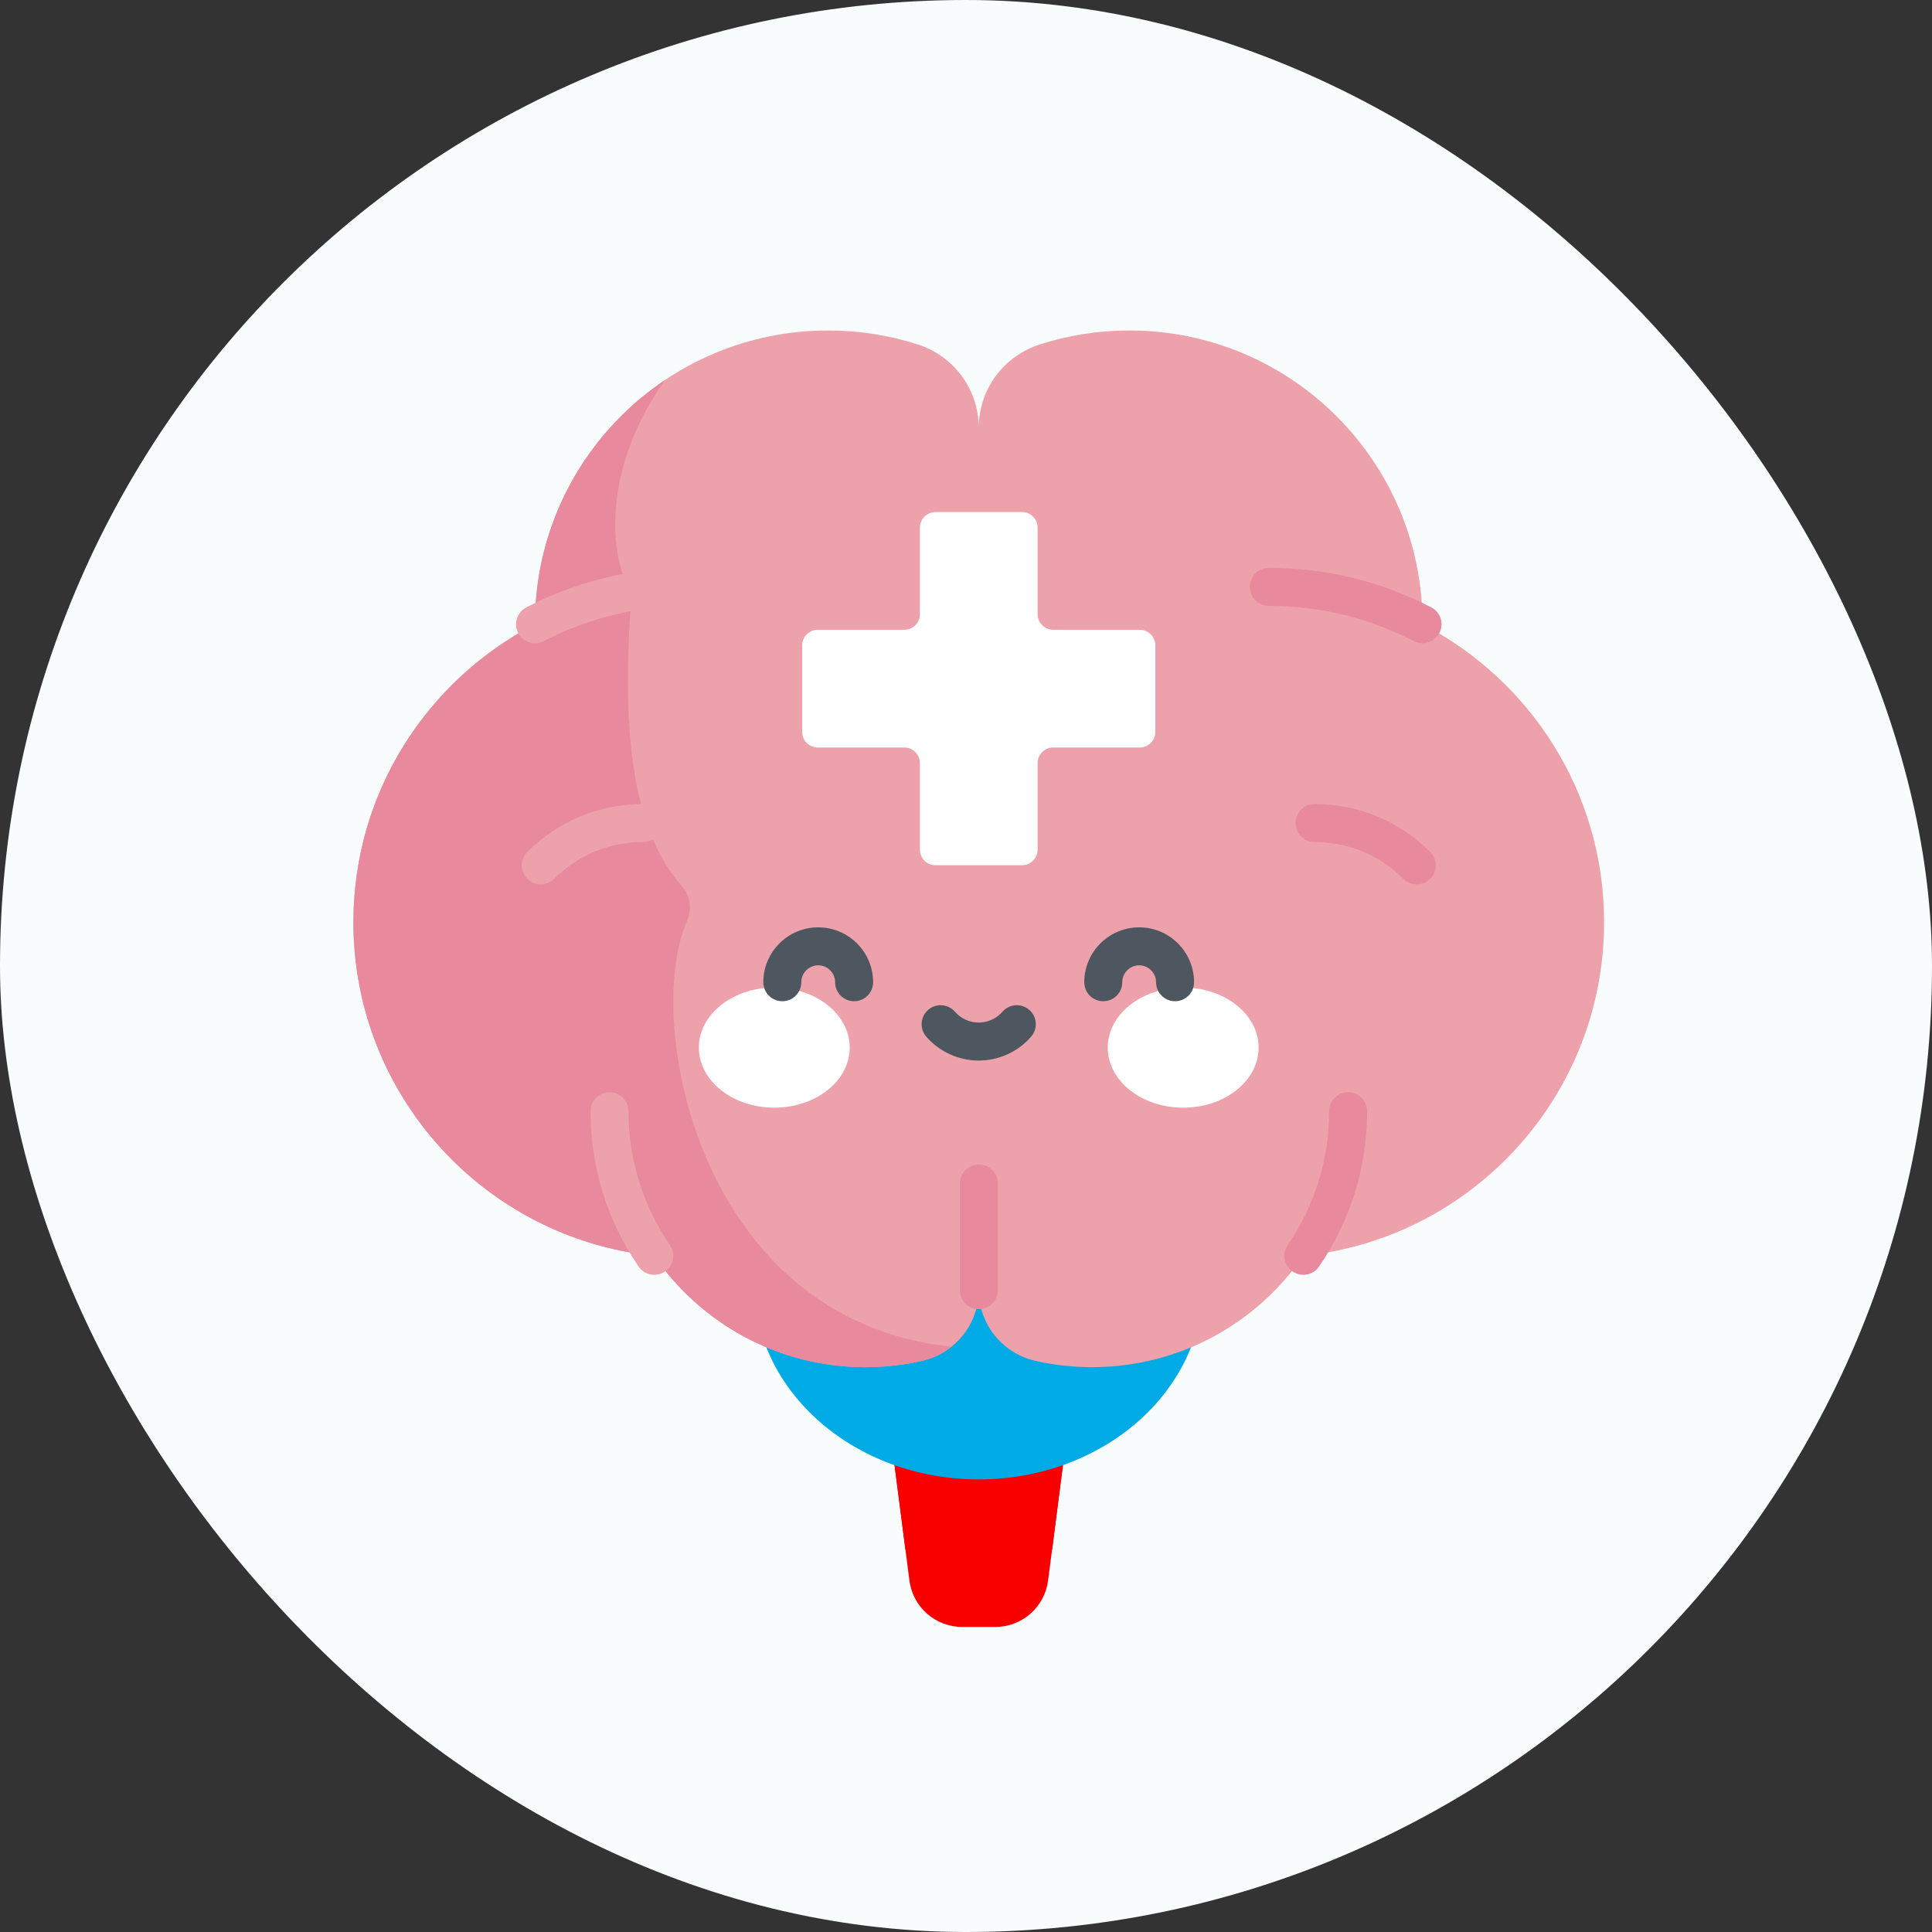 <svg width="76" height="76" viewBox="0 0 76 76" fill="none" xmlns="http://www.w3.org/2000/svg">
<rect x="0" y="0" width="76" height="76" fill="#333333" stroke="none"/>
<rect width="76" height="76" rx="38" fill="#F8FCFD"/>
<path d="M42.272 54.081H34.731L35.774 62.174C35.908 63.218 36.797 64 37.85 64H39.153C40.205 64 41.094 63.218 41.229 62.174L42.272 54.081Z" fill="#F80000"/>
<path d="M35.617 60.958C36.55 61.167 37.517 61.275 38.501 61.275C39.486 61.275 40.453 61.167 41.386 60.958L42.272 54.081H34.731L35.617 60.958Z" fill="#F80000"/>
<path d="M38.499 58.196C43.378 58.196 47.334 54.741 47.334 50.478C47.334 46.215 43.378 42.76 38.499 42.76C33.62 42.76 29.664 46.215 29.664 50.478C29.664 54.741 33.62 58.196 38.499 58.196Z" fill="#00AAE4"/>
<path d="M55.958 24.556C55.958 24.548 55.958 24.54 55.958 24.532C55.958 18.163 50.795 13 44.426 13C43.195 13 42.009 13.193 40.897 13.551C39.472 14.009 38.502 15.33 38.502 16.827C38.502 15.33 37.532 14.009 36.106 13.551C34.994 13.193 33.808 13 32.577 13C26.208 13 21.045 18.163 21.045 24.532C21.045 24.54 21.046 24.548 21.046 24.556C16.804 26.749 13.902 31.174 13.902 36.278C13.902 43.105 19.088 48.721 25.735 49.401C27.55 52.046 30.593 53.781 34.042 53.781C34.81 53.781 35.557 53.695 36.275 53.532C37.576 53.236 38.502 52.084 38.502 50.751C38.502 52.084 39.427 53.236 40.728 53.532C41.446 53.695 42.194 53.781 42.961 53.781C46.411 53.781 49.453 52.046 51.268 49.401C57.915 48.721 63.101 43.105 63.101 36.278C63.101 31.174 60.199 26.749 55.958 24.556Z" fill="#EDA1AB"/>
<path d="M26.826 34.861C24.794 32.579 24.431 28.448 24.855 23.278C24.133 22.383 23.428 18.813 26.154 14.953C23.073 17.023 21.045 20.541 21.045 24.532C21.045 24.54 21.046 24.548 21.046 24.556C16.804 26.75 13.902 31.174 13.902 36.279C13.902 43.105 19.088 48.721 25.735 49.401C27.55 52.046 30.593 53.781 34.042 53.781C34.81 53.781 35.557 53.695 36.275 53.532C36.708 53.433 37.098 53.239 37.427 52.976C27.415 51.929 25.314 40.083 27.02 36.242C27.225 35.78 27.162 35.239 26.826 34.861Z" fill="#E8899E"/>
<path d="M40.817 24.16V20.757C40.817 20.418 40.542 20.143 40.203 20.143H36.8C36.461 20.143 36.186 20.418 36.186 20.757V24.16C36.186 24.499 35.911 24.774 35.572 24.774H32.169C31.83 24.774 31.555 25.049 31.555 25.388V28.791C31.555 29.13 31.83 29.405 32.169 29.405H35.572C35.911 29.405 36.186 29.68 36.186 30.019V33.422C36.186 33.761 36.461 34.036 36.8 34.036H40.203C40.542 34.036 40.817 33.761 40.817 33.422V30.019C40.817 29.68 41.092 29.405 41.431 29.405H44.834C45.173 29.405 45.448 29.13 45.448 28.791V25.388C45.448 25.049 45.173 24.774 44.834 24.774H41.431C41.092 24.774 40.817 24.499 40.817 24.16Z" fill="white"/>
<path d="M30.459 43.574C32.098 43.574 33.426 42.516 33.426 41.21C33.426 39.905 32.098 38.847 30.459 38.847C28.82 38.847 27.491 39.905 27.491 41.21C27.491 42.516 28.82 43.574 30.459 43.574Z" fill="white"/>
<path d="M46.544 43.574C48.183 43.574 49.511 42.516 49.511 41.21C49.511 39.905 48.183 38.847 46.544 38.847C44.905 38.847 43.576 39.905 43.576 41.21C43.576 42.516 44.905 43.574 46.544 43.574Z" fill="white"/>
<path d="M33.599 39.386C33.187 39.386 32.852 39.051 32.852 38.639C32.852 38.272 32.554 37.973 32.187 37.973C31.82 37.973 31.521 38.272 31.521 38.639C31.521 39.051 31.187 39.386 30.774 39.386C30.362 39.386 30.027 39.051 30.027 38.639C30.027 37.448 30.996 36.479 32.187 36.479C33.378 36.479 34.346 37.448 34.346 38.639C34.346 39.051 34.012 39.386 33.599 39.386Z" fill="#4E5660"/>
<path d="M46.224 39.386C45.812 39.386 45.477 39.051 45.477 38.639C45.477 38.272 45.179 37.973 44.812 37.973C44.445 37.973 44.147 38.272 44.147 38.639C44.147 39.051 43.812 39.386 43.399 39.386C42.987 39.386 42.652 39.051 42.652 38.639C42.652 37.448 43.621 36.479 44.812 36.479C46.003 36.479 46.971 37.448 46.971 38.639C46.971 39.051 46.637 39.386 46.224 39.386Z" fill="#4E5660"/>
<path d="M38.5 41.719C37.71 41.719 36.958 41.377 36.438 40.78C36.167 40.469 36.2 39.997 36.511 39.726C36.822 39.455 37.294 39.488 37.565 39.799C37.801 40.07 38.142 40.225 38.5 40.225C38.858 40.225 39.199 40.07 39.435 39.799C39.706 39.488 40.178 39.455 40.489 39.726C40.8 39.997 40.833 40.469 40.562 40.78C40.042 41.377 39.29 41.719 38.5 41.719Z" fill="#4E5660"/>
<path d="M21.049 25.303C20.778 25.303 20.517 25.156 20.384 24.899C20.195 24.533 20.338 24.082 20.705 23.892C22.698 22.862 24.849 22.339 27.097 22.339C27.509 22.339 27.844 22.674 27.844 23.086C27.844 23.499 27.509 23.834 27.097 23.834C25.09 23.834 23.17 24.3 21.391 25.22C21.282 25.276 21.164 25.303 21.049 25.303Z" fill="#EDA1AB"/>
<path d="M25.738 50.148C25.5 50.148 25.267 50.035 25.122 49.824C23.884 48.019 23.23 45.907 23.23 43.714C23.23 43.301 23.564 42.967 23.977 42.967C24.39 42.967 24.724 43.301 24.724 43.714C24.724 45.604 25.288 47.424 26.354 48.978C26.587 49.319 26.501 49.784 26.16 50.017C26.031 50.106 25.884 50.148 25.738 50.148Z" fill="#EDA1AB"/>
<path d="M55.959 25.303C55.844 25.303 55.727 25.276 55.617 25.22C53.838 24.3 51.918 23.834 49.911 23.834C49.499 23.834 49.164 23.499 49.164 23.086C49.164 22.674 49.499 22.339 49.911 22.339C52.159 22.339 54.31 22.862 56.303 23.892C56.669 24.082 56.813 24.533 56.623 24.899C56.491 25.156 56.23 25.303 55.959 25.303Z" fill="#E8899E"/>
<path d="M51.27 50.148C51.124 50.148 50.977 50.106 50.848 50.017C50.508 49.784 50.421 49.319 50.654 48.978C51.721 47.424 52.284 45.604 52.284 43.714C52.284 43.301 52.619 42.967 53.031 42.967C53.444 42.967 53.779 43.301 53.779 43.714C53.779 45.907 53.124 48.019 51.887 49.824C51.742 50.035 51.508 50.148 51.27 50.148Z" fill="#E8899E"/>
<path d="M21.274 34.789C21.083 34.789 20.892 34.716 20.746 34.57C20.454 34.278 20.454 33.805 20.746 33.513C21.961 32.298 23.576 31.629 25.295 31.629C25.707 31.629 26.042 31.964 26.042 32.377C26.042 32.789 25.707 33.123 25.295 33.123C23.976 33.123 22.735 33.637 21.803 34.57C21.657 34.716 21.466 34.789 21.274 34.789Z" fill="#EDA1AB"/>
<path d="M55.733 34.788C55.542 34.788 55.351 34.715 55.205 34.569C54.272 33.637 53.032 33.123 51.713 33.123C51.3 33.123 50.966 32.789 50.966 32.376C50.966 31.963 51.3 31.629 51.713 31.629C53.431 31.629 55.047 32.298 56.262 33.513C56.553 33.805 56.553 34.278 56.261 34.569C56.116 34.715 55.925 34.788 55.733 34.788Z" fill="#E8899E"/>
<path d="M38.506 51.498C38.093 51.498 37.759 51.164 37.759 50.751V46.558C37.759 46.145 38.093 45.81 38.506 45.81C38.918 45.81 39.253 46.145 39.253 46.558V50.751C39.253 51.164 38.918 51.498 38.506 51.498Z" fill="#E8899E"/>
</svg>
